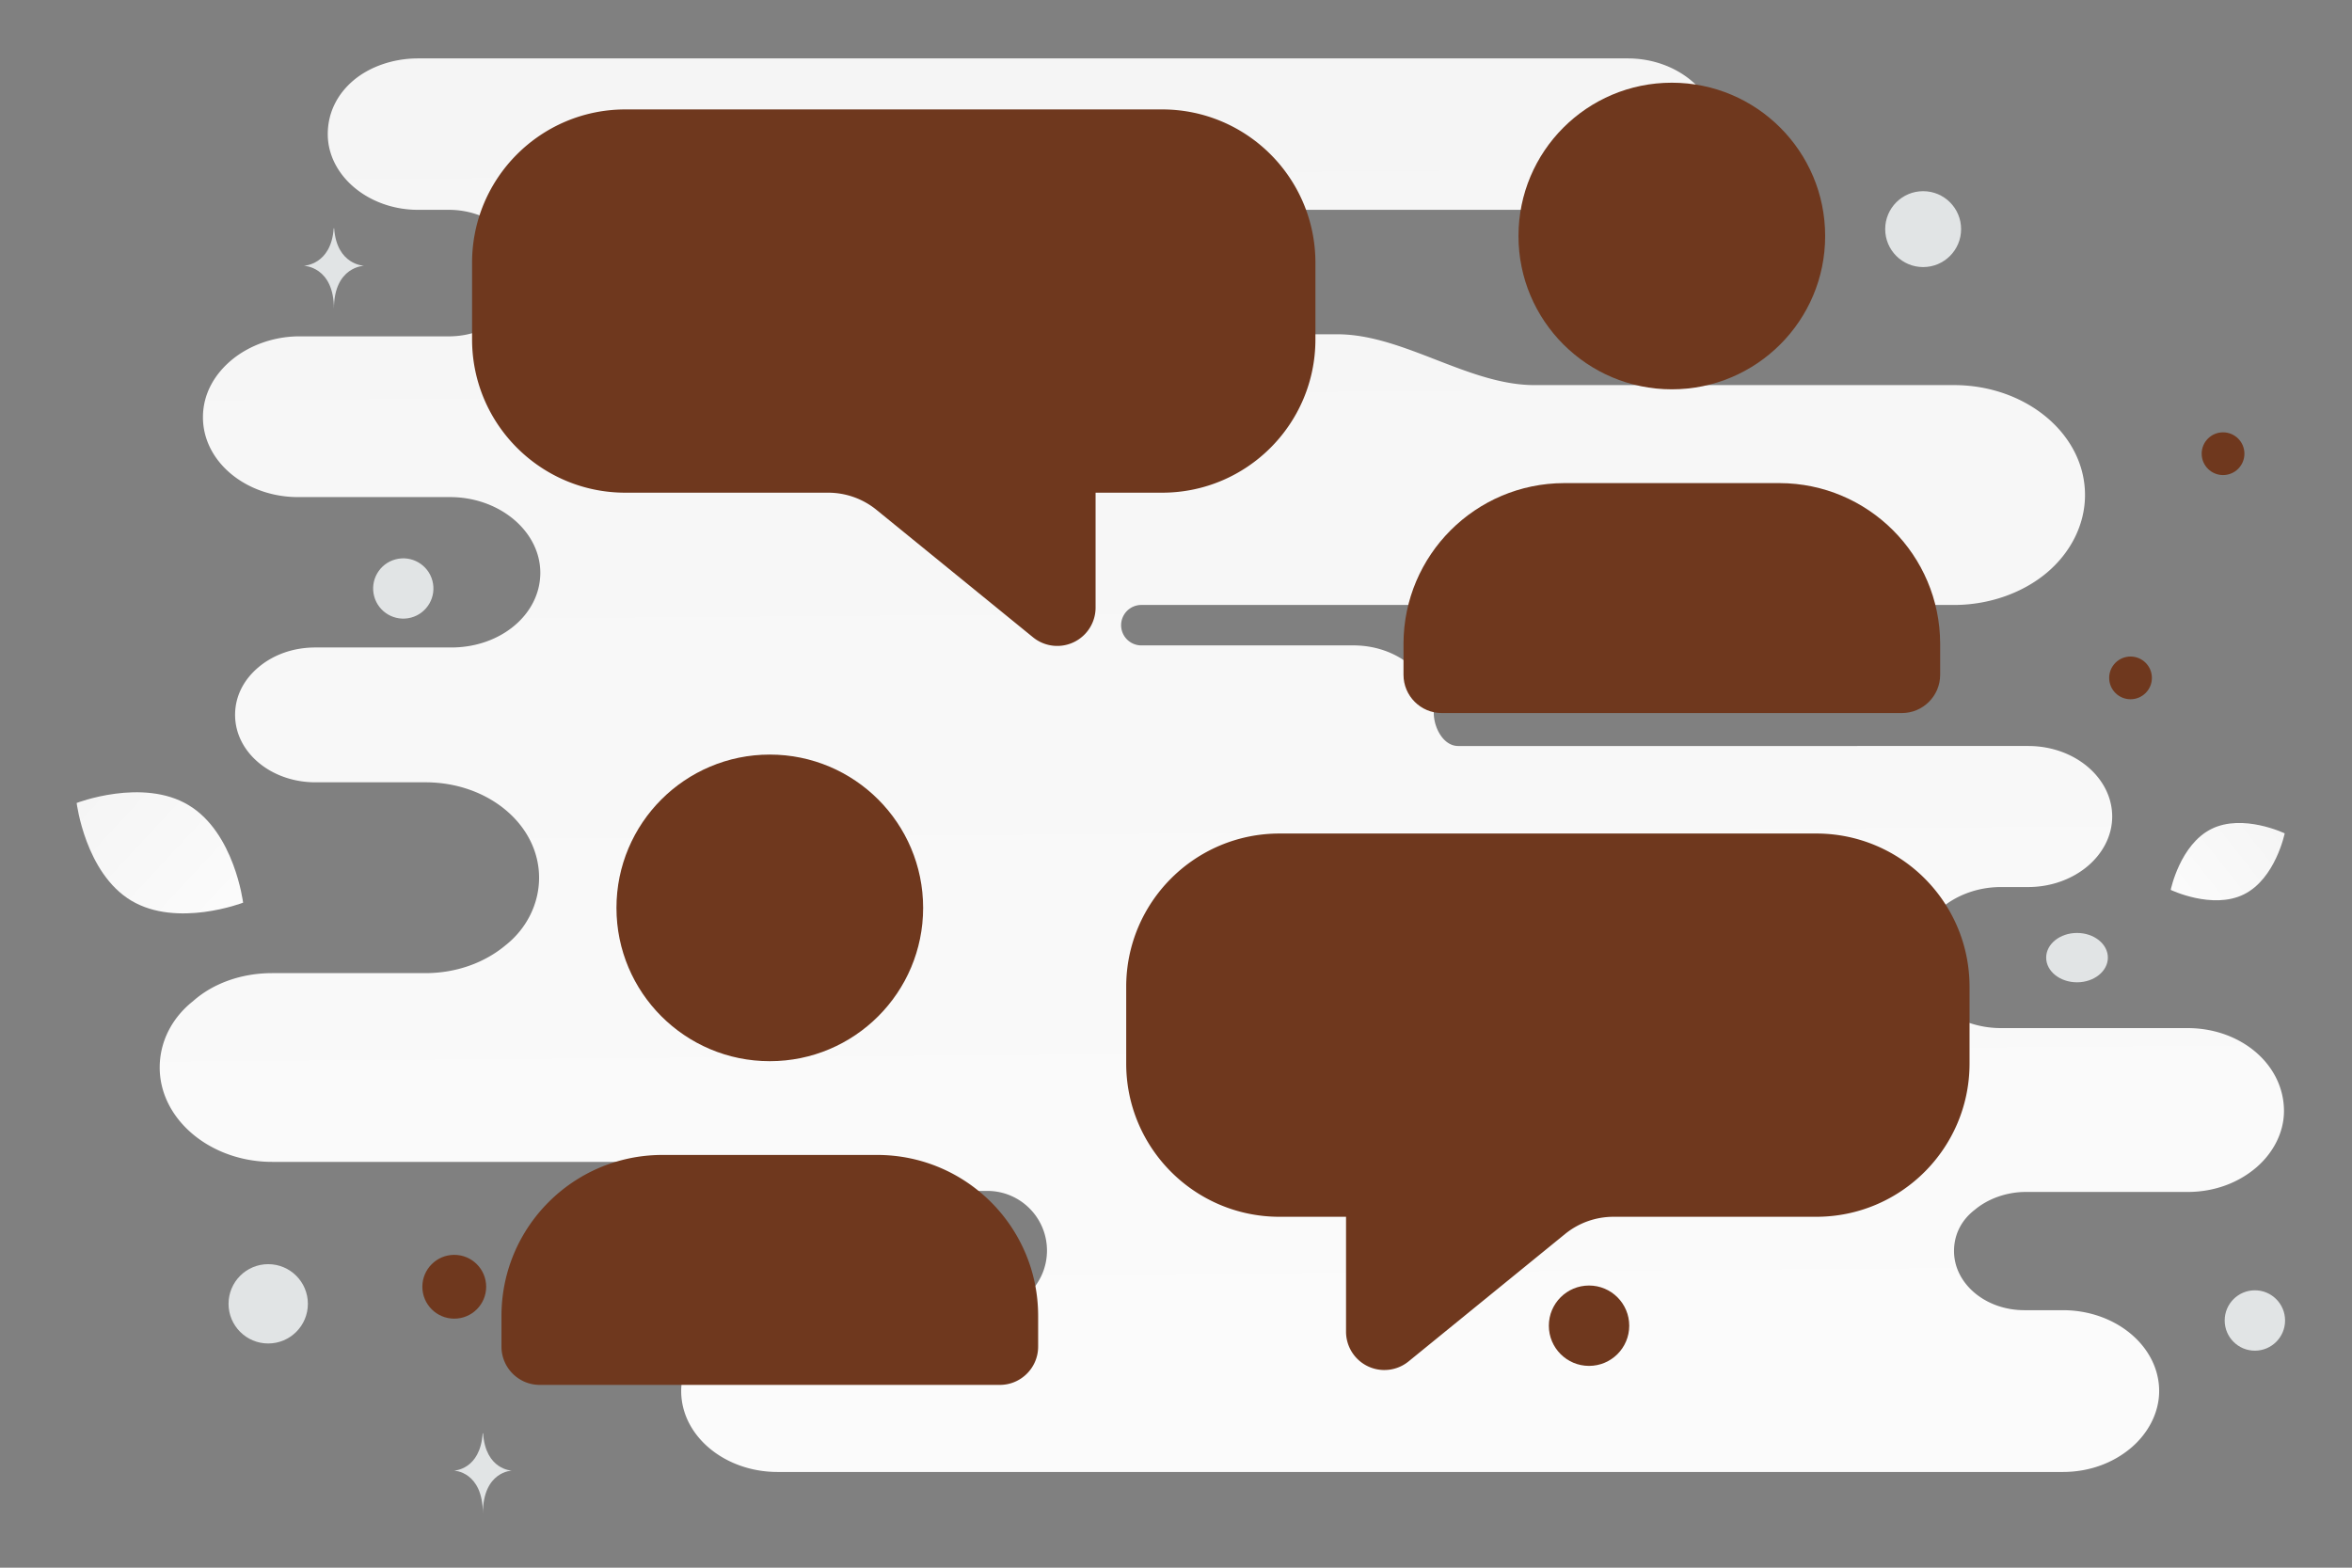 <svg width="900" height="600" viewBox="0 0 900 600" fill="none" xmlns="http://www.w3.org/2000/svg"><rect x="0" y="0" width="900" height="600" fill="#808080" stroke="none"/><path fill="transparent" d="M0 0h900v600H0z"/><path d="M837.083 393.482h-71.402c-17.496 0-32.155-11.908-32.155-26.991 0-7.542 3.783-14.289 9.457-19.053 5.674-4.763 13.713-7.938 22.698-7.938h10.403c8.984 0 17.023-3.175 22.697-7.939 5.675-4.763 9.457-11.51 9.457-19.052 0-14.686-14.186-26.991-32.154-26.991H557.995c-5.698 0-9.36-7.004-9.36-12.702 0-14.289-13.713-25.8-30.736-25.8H436.74a7.74 7.74 0 0 1 0-15.48h310.972c13.713 0 26.48-4.763 35.465-12.305 8.984-7.541 14.658-18.259 14.658-29.769 0-23.419-22.697-42.075-50.123-42.075H587.099c-25.201 0-50.146-19.449-75.347-19.449H422.08c-13.153 0-23.816-10.663-23.816-23.816 0-13.153 10.663-23.815 23.816-23.815h200.795c9.457 0 18.442-3.176 24.589-8.336 6.147-5.16 9.93-12.304 9.93-20.64 0-15.877-15.604-28.976-34.519-28.976H159.94c-9.458 0-18.442 3.176-24.589 8.336-6.148 5.16-9.93 12.305-9.93 20.64 0 15.877 15.604 28.976 34.519 28.976h11.821c15.605 0 28.845 10.717 28.845 24.212 0 6.748-3.31 12.702-8.511 17.068-5.202 4.366-12.295 7.145-20.334 7.145h-57.216c-9.931 0-19.388 3.572-26.008 9.129-6.62 5.557-10.876 13.099-10.876 21.831 0 17.068 16.55 30.563 36.411 30.563h58.162c18.915 0 34.519 13.099 34.519 28.976 0 7.939-3.782 15.083-9.93 20.243-6.147 5.16-14.659 8.336-24.116 8.336h-52.015c-8.512 0-16.078 2.778-21.752 7.541-5.674 4.764-8.984 11.114-8.984 18.259 0 14.289 13.713 25.8 30.736 25.8h42.085c24.116 0 43.504 16.274 43.504 36.518 0 9.923-4.729 19.449-12.768 25.8-8.039 6.748-18.914 10.717-30.736 10.717h-58.635c-11.822 0-22.698 3.969-30.264 10.717-8.038 6.351-12.767 15.48-12.767 25.403 0 19.847 19.387 36.121 43.031 36.121h181.055c19.996 0 39.638 11.113 59.633 11.113h32.975c12.605 0 22.823 10.219 22.823 22.824 0 12.605-10.218 22.823-22.823 22.823h-80.261c-10.403 0-19.388 3.572-26.008 9.129-6.62 5.557-10.876 13.496-10.876 21.831 0 17.068 16.55 30.961 36.884 30.961h491.78c10.403 0 19.387-3.573 26.007-9.13 6.621-5.557 10.876-13.495 10.876-21.831 0-17.068-16.55-30.96-36.883-30.96h-14.659c-15.132 0-26.953-10.32-26.953-22.625 0-6.351 2.837-11.908 8.038-15.877 4.729-3.969 11.822-6.748 19.388-6.748h61.945c10.403 0 19.388-3.572 26.008-9.129 6.62-5.557 10.876-13.495 10.876-21.831 0-17.862-16.55-31.754-36.884-31.754z" fill="url(#a)"/><path d="M858.653 342.29c-12.042 5.974-28.025-1.707-28.025-1.707s3.552-17.363 15.6-23.328c12.043-5.973 28.019 1.699 28.019 1.699s-3.552 17.363-15.594 23.336z" fill="url(#b)"/><path d="M50.212 344.683c17.584 10.539 42.812.796 42.812.796s-3.299-26.825-20.894-37.352c-17.584-10.539-42.801-.809-42.801-.809s3.299 26.826 20.883 37.365z" fill="url(#c)"/><circle cx="850.657" cy="173.644" r="8.178" transform="rotate(180 850.657 173.644)" fill="#6f381e"/><circle cx="608.051" cy="507.387" r="15.38" transform="rotate(180 608.051 507.387)" fill="#6f381e"/><circle r="12.209" transform="matrix(-1 0 0 1 173.825 492.478)" fill="#6f381e"/><circle r="8.174" transform="matrix(-1 0 0 1 815.254 259.45)" fill="#6f381e"/><circle r="15.18" transform="matrix(-1 0 0 1 102.633 499.01)" fill="#E1E4E5"/><circle r="11.554" transform="matrix(-1 0 0 1 862.836 505.39)" fill="#E1E4E5"/><circle r="14.523" transform="matrix(-1 0 0 1 735.898 87.694)" fill="#E1E4E5"/><circle r="11.535" transform="scale(1 -1) rotate(-75 -69.604 -213.17)" fill="#E1E4E5"/><circle r="15.345" transform="matrix(-1 0 0 1 285.358 81.425)" fill="#E1E4E5"/><ellipse rx="11.804" ry="9.443" transform="matrix(-1 0 0 1 794.779 366.511)" fill="#E1E4E5"/><path d="M127.694 87.386h.168c.996 14.108 11.488 14.325 11.488 14.325s-11.57.226-11.57 16.527c0-16.301-11.57-16.527-11.57-16.527s10.488-.217 11.484-14.325zm56.999 461.178h.162c.956 14.067 11.029 14.283 11.029 14.283s-11.108.225-11.108 16.478c0-16.253-11.108-16.478-11.108-16.478s10.069-.216 11.025-14.283z" fill="#E1E4E5"/><path fill-rule="evenodd" clip-rule="evenodd" d="M489.619 319.015c-32.405 0-58.674 26.27-58.674 58.675v29.337c0 32.405 26.269 58.674 58.674 58.674h25.446v43.976a14.667 14.667 0 0 0 23.931 11.374l59.88-48.762a29.335 29.335 0 0 1 18.525-6.589h77.577c32.405 0 58.674-26.269 58.674-58.674v-29.337c0-32.405-26.269-58.674-58.674-58.674H489.619zM239.315 41.882c-32.405 0-58.674 26.27-58.674 58.674v29.337c0 32.405 26.269 58.674 58.674 58.674h77.577a29.337 29.337 0 0 1 18.525 6.589l59.88 48.762a14.667 14.667 0 0 0 23.931-11.374v-43.977h25.446c32.405 0 58.674-26.269 58.674-58.674v-29.337c0-32.404-26.269-58.674-58.674-58.674H239.315zM191.89 515.374v-11.911c.097-33.888 27.544-61.335 61.432-61.432h82.495c33.888.097 61.335 27.544 61.432 61.432v11.911c0 8.101-6.567 14.668-14.669 14.668H206.558c-8.101 0-14.668-6.567-14.668-14.668z" fill="#6f381e"/><circle cx="294.565" cy="347.474" r="58.674" fill="#6f381e"/><path fill-rule="evenodd" clip-rule="evenodd" d="M537.053 258.241V246.33c.096-33.888 27.544-61.335 61.431-61.432h82.496c33.888.097 61.335 27.544 61.432 61.432v11.911c0 8.101-6.568 14.668-14.669 14.668H551.721c-8.101 0-14.668-6.567-14.668-14.668z" fill="#6f381e"/><circle cx="639.727" cy="90.328" r="58.674" fill="#6f381e"/><defs><linearGradient id="a" x1="484.87" y1="866.689" x2="473.767" y2="-566.281" gradientUnits="userSpaceOnUse"><stop stop-color="#fff"/><stop offset="1" stop-color="#EEE"/></linearGradient><linearGradient id="b" x1="812.41" y1="360.923" x2="911.734" y2="282.358" gradientUnits="userSpaceOnUse"><stop stop-color="#fff"/><stop offset="1" stop-color="#EEE"/></linearGradient><linearGradient id="c" x1="118.258" y1="378.607" x2="-23.231" y2="247.145" gradientUnits="userSpaceOnUse"><stop stop-color="#fff"/><stop offset="1" stop-color="#EEE"/></linearGradient></defs></svg>